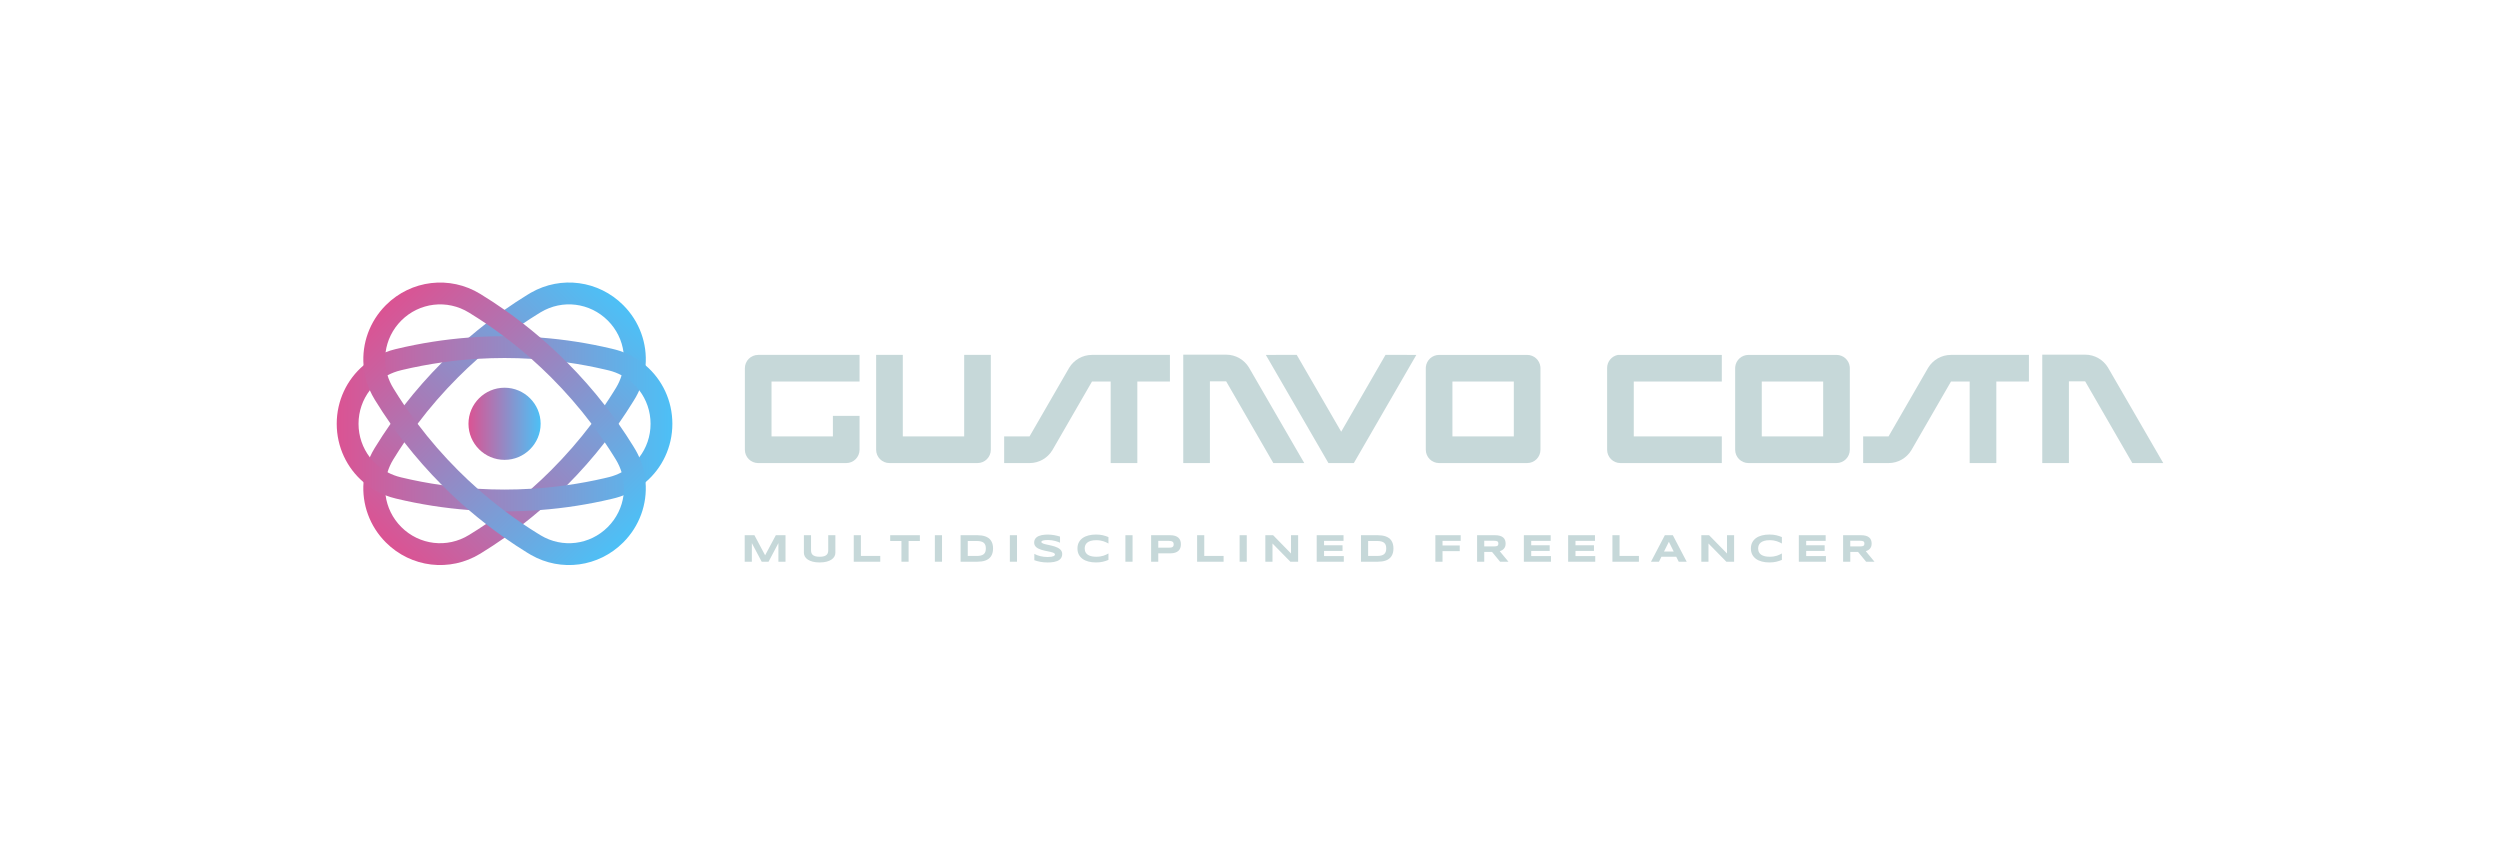 <?xml version="1.0" encoding="utf-8"?>
<!-- Generator: Adobe Illustrator 25.0.0, SVG Export Plug-In . SVG Version: 6.00 Build 0)  -->
<svg version="1.1" id="Camada_1" xmlns="http://www.w3.org/2000/svg" xmlns:xlink="http://www.w3.org/1999/xlink" x="0px" y="0px"
	 viewBox="0 0 4501.81 1526.27" style="enable-background:new 0 0 4501.81 1526.27;" xml:space="preserve">
<style type="text/css">
	.st0{fill:#481380;}
	.st1{fill:#C6D8D9;}
	.st2{fill:url(#SVGID_1_);}
	.st3{fill:url(#SVGID_2_);}
	.st4{fill:url(#SVGID_3_);}
	.st5{fill:url(#SVGID_4_);}
	.st6{fill:url(#SVGID_5_);}
	.st7{fill:url(#SVGID_6_);}
	.st8{fill:url(#SVGID_7_);}
	.st9{fill:url(#SVGID_8_);}
	.st10{fill:url(#SVGID_9_);}
	.st11{fill:url(#SVGID_10_);}
	.st12{fill:url(#SVGID_11_);}
	.st13{fill:url(#SVGID_12_);}
	.st14{fill:url(#SVGID_13_);}
	.st15{fill:url(#SVGID_14_);}
	.st16{fill:url(#SVGID_15_);}
	.st17{fill:url(#SVGID_16_);}
	.st18{fill:#DB5393;}
	.st19{fill:#4DC0F6;}
	.st20{clip-path:url(#SVGID_18_);}
	.st21{clip-path:url(#SVGID_20_);}
	.st22{fill:url(#SVGID_23_);}
	.st23{fill:url(#SVGID_24_);}
	.st24{fill:url(#SVGID_25_);}
	.st25{fill:url(#SVGID_26_);}
	.st26{fill:url(#SVGID_27_);}
	.st27{fill:url(#SVGID_28_);}
	.st28{fill:url(#SVGID_29_);}
	.st29{fill:url(#SVGID_30_);}
	.st30{fill:url(#SVGID_31_);}
	.st31{fill:url(#SVGID_32_);}
	.st32{fill:url(#SVGID_33_);}
	.st33{fill:url(#SVGID_34_);}
	.st34{fill:url(#SVGID_35_);}
	.st35{fill:url(#SVGID_36_);}
	.st36{fill:url(#SVGID_37_);}
	.st37{fill:url(#SVGID_38_);}
	.st38{fill:url(#SVGID_39_);}
</style>
<g>
	<g>
		<g>
			<path class="st1" d="M1784.2,639.07v170.79c0,13.27-10.76,24.01-24.01,24.01h-158.53c-13.25,0-23.99-10.74-23.99-24.01V639.07
				h48.02v146.8h110.52v-146.8H1784.2z"/>
			<path class="st1" d="M2106.72,639.07v48h-58.7v146.8H2000v-146.8h-33.64l-23.99,41.56l-46.24,80.11
				c-0.37,0.68-0.76,1.37-1.16,2.01c-8.41,13.86-23.64,23.12-41.04,23.12h-45.73v-48.02h45.71l23.99-41.56l46.26-80.09
				c0.37-0.68,0.76-1.37,1.16-2.01c8.41-13.86,23.66-23.12,41.04-23.12H2106.72z"/>
			<polygon class="st1" points="2415.12,777.39 2335.07,639.05 2279.4,639.09 2392.13,833.86 2437.85,833.88 2550.43,639.08 
				2494.9,639.07 			"/>
			<path class="st1" d="M2348.61,833.87h-55.69l-60.97-105.65l-23.99-41.56h-29.25v147.2h-48V638.65h77.26
				c17.38,0,32.63,9.26,41.04,23.12c0.41,0.66,0.79,1.33,1.16,2.01L2348.61,833.87z"/>
			<path class="st1" d="M2773.83,660.61c-1.24-12.12-11.44-21.53-23.86-21.53h-158.49c-12.42,0-22.66,9.41-23.9,21.53
				c-0.08,0.79-0.11,1.62-0.11,2.45v146.79c0,13.29,10.73,24.01,23.98,24.01h158.53c13.25,0,23.97-10.73,23.97-24.01V663.06
				C2773.94,662.23,2773.91,661.4,2773.83,660.61z M2725.96,785.83h-110.54v-98.76h110.54V785.83z"/>
			<path class="st1" d="M1389.3,687.07v98.8h110.52v-37.05h48v61.04c0,13.27-10.74,24.01-23.99,24.01h-158.53
				c-13.25,0-23.99-10.74-23.99-24.01V663.08c0-13.25,10.74-24.01,23.99-24.01h182.52v48H1389.3z"/>
			<path class="st1" d="M2941.98,687.07v98.8l158.53-0.02v48.02h-182.54c-13.25,0-23.99-10.76-23.99-24.01v-147.2
				c0-11.7,8.38-21.46,19.47-23.58h187.06v48H2941.98z"/>
			<path class="st1" d="M3330.9,660.61c-1.24-12.12-11.44-21.53-23.86-21.53h-158.49c-12.42,0-22.66,9.41-23.9,21.53
				c-0.08,0.79-0.11,1.62-0.11,2.45v146.79c0,13.25,10.73,24.01,23.98,24.01h158.53c13.25,0,23.98-10.76,23.98-24.01V663.06
				C3331.01,662.23,3330.97,661.4,3330.9,660.61z M3283.02,785.83h-110.54v-98.76h110.54V785.83z"/>
			<path class="st1" d="M3653.55,639.07v48h-58.72v146.8h-48v-146.8h-33.64l-23.99,41.56l-46.24,80.11
				c-0.37,0.68-0.76,1.37-1.16,2.01c-8.41,13.86-23.66,23.12-41.04,23.12h-45.73v-48.02h45.71l23.99-41.54l46.24-80.11
				c0.37-0.68,0.76-1.37,1.16-2.01c8.41-13.86,23.66-23.12,41.04-23.12H3653.55z"/>
			<path class="st1" d="M3895.44,833.87h-55.69l-60.99-105.65l-23.99-41.58h-29.23v147.22h-48V638.65h77.25
				c17.4,0,32.63,9.25,41.04,23.1c0.41,0.66,0.79,1.33,1.16,2.01L3895.44,833.87z"/>
		</g>
	</g>
	<g>
		<g>
			<g>
				<g>
					
						<linearGradient id="SVGID_1_" gradientUnits="userSpaceOnUse" x1="3522.166" y1="-2035.422" x2="4126.592" y2="-2035.422" gradientTransform="matrix(0.707 -0.707 0.707 0.707 -356.415 4906.631)">
						<stop  offset="0" style="stop-color:#DB5393"/>
						<stop  offset="1" style="stop-color:#4DC0F6"/>
					</linearGradient>
					<path class="st2" d="M1122.27,549.44c-44.42-44.42-111.9-53.31-165.99-22.53l-6.89,4.14c-13.85,8.53-27.49,17.5-40.85,26.89
						c-11.32,7.93-22.42,16.14-33.35,24.67c-10.5,8.14-20.82,16.57-30.92,25.24c-16.28,13.93-32.03,28.53-47.24,43.74l-1.04,1.04
						c-24.24,24.35-46.99,50.13-67.98,77.12c-8.5,10.93-16.75,22.03-24.67,33.35c-9.71,13.85-19,27.99-27.78,42.35
						c-0.32,0.46-0.61,0.96-0.93,1.46c-3.29,5.36-6.18,10.89-8.68,16.5c-6.39,14.46-10.14,29.64-11.32,44.88
						c-3.11,39.24,10.71,79.05,40.24,108.54c45.42,45.45,115.26,53.7,169.92,20.21c0.5-0.32,1-0.61,1.5-0.93
						c14.35-8.82,28.46-18.07,42.28-27.78c11.32-7.93,22.46-16.14,33.38-24.67c10.53-8.18,20.85-16.6,30.96-25.28
						c16.25-13.96,31.99-28.53,47.17-43.7c0.36-0.36,0.71-0.71,1.07-1.07c24.24-24.32,46.95-50.09,67.91-77.09
						c8.53-10.93,16.78-22.07,24.74-33.38c9.35-13.39,18.32-26.99,26.85-40.88l4.18-6.93c2.32-4.11,4.43-8.28,6.32-12.53
						c6.39-14.43,10.18-29.56,11.35-44.81C1165.66,618.74,1151.84,579,1122.27,549.44z M1119.35,675.84
						c-2.32,7.64-5.61,15.1-9.89,22.21l-3.89,6.25v0.07c-5.32,8.57-10.82,17.03-16.5,25.39c-7.64,11.32-15.6,22.46-23.82,33.38
						c-22.28,29.46-46.67,57.49-72.95,83.76c-11.46,11.43-23.21,22.49-35.28,33.17c-15.68,13.92-31.85,27.17-48.49,39.7
						c-0.46,0.36-0.93,0.71-1.43,1.07c-10.46,7.89-21.1,15.5-31.92,22.82c-9.78,6.61-19.67,13-29.71,19.14l-0.5,0.32l-0.5,0.29
						c-39.13,24.14-89.26,18.24-121.83-14.35c-15.96-15.96-25.49-36.06-28.28-57.06c-1.86-13.78-0.75-27.96,3.43-41.56
						c2.43-8,5.93-15.82,10.5-23.24l0.61-0.96c6.14-10.03,12.5-19.92,19.14-29.71c7.64-11.32,15.6-22.46,23.89-33.38
						c22.21-29.49,46.6-57.49,72.88-83.76c11.43-11.43,23.21-22.53,35.31-33.24c15.64-13.85,31.78-27.07,48.42-39.63
						c0.46-0.36,0.96-0.75,1.46-1.11c10.46-7.85,21.14-15.46,31.96-22.78c8.36-5.68,16.82-11.14,25.39-16.46l6.28-3.89
						c39.03-23.46,88.48-17.39,120.86,14.96c15.96,15.96,25.53,36.1,28.28,57.09C1124.6,648.09,1123.49,662.27,1119.35,675.84z"/>
				</g>
			</g>
		</g>
		<g>
			<g>
				<g>
					<linearGradient id="SVGID_2_" gradientUnits="userSpaceOnUse" x1="606.367" y1="763.117" x2="1210.788" y2="763.117">
						<stop  offset="0" style="stop-color:#DB5393"/>
						<stop  offset="1" style="stop-color:#4DC0F6"/>
					</linearGradient>
					<path class="st3" d="M1162.51,657.98c-11.64-9.96-24.99-18-39.74-23.67c-4.36-1.71-8.82-3.21-13.43-4.46l-7.82-1.96
						c-42.13-10-85.19-16.71-128.65-20.03c-20.89-1.61-41.88-2.43-62.88-2.46h-2.93c-20.99,0.04-41.95,0.86-62.81,2.46
						c-44.1,3.36-87.73,10.21-130.36,20.46c-0.57,0.11-1.14,0.25-1.71,0.39c-6.14,1.46-12.07,3.32-17.82,5.57
						c-14.71,5.64-28.06,13.71-39.7,23.67c-29.96,25.53-48.31,63.45-48.31,105.19s18.35,79.66,48.27,105.15
						c11.64,9.96,25.03,18.03,39.74,23.71c5.75,2.25,11.71,4.11,17.85,5.57c0.57,0.18,1.14,0.29,1.71,0.43
						c42.63,10.21,86.23,17.03,130.29,20.39c20.89,1.61,41.85,2.43,62.88,2.46h2.82c21.07-0.03,42.06-0.86,62.98-2.46
						c43.45-3.32,86.51-10.03,128.68-20.03l7.82-1.96c4.57-1.25,9.03-2.71,13.35-4.43c14.75-5.68,28.1-13.71,39.7-23.64
						c29.96-25.49,48.31-63.41,48.31-105.19S1192.44,683.48,1162.51,657.98z M1151.16,823.48c-8.46,11.07-19.28,20.28-31.81,26.96
						c-7.03,3.75-14.64,6.68-22.71,8.71l-7.18,1.68l-0.04,0.04c-22.49,5.25-45.31,9.5-68.27,12.75
						c-21.25,3.04-42.63,5.21-64.13,6.46c-16.1,1-32.28,1.5-48.45,1.5c-16.21,0-32.35-0.5-48.45-1.46
						c-21.49-1.29-42.88-3.46-64.13-6.5c-24.67-3.46-49.13-8.11-73.23-13.89l-0.57-0.14l-0.54-0.14c-8.46-2-16.46-5.07-23.85-9
						c-12.57-6.68-23.39-15.96-31.85-27.03c-12.85-16.78-20.32-37.74-20.32-60.27c0-22.57,7.46-43.52,20.35-60.31
						c8.43-11.07,19.25-20.32,31.81-26.99c7.39-3.93,15.39-7,23.85-9l1.11-0.29c0.04,0,0.04,0,0.07-0.04
						c24.1-5.75,48.52-10.39,73.16-13.89c21.21-3.04,42.63-5.21,64.13-6.5c16.1-0.96,32.28-1.46,48.45-1.46
						c16.17,0,32.31,0.5,48.42,1.5c21.49,1.29,42.88,3.43,64.13,6.46c22.99,3.25,45.81,7.53,68.3,12.78l7.18,1.68
						c8.07,2,15.68,4.96,22.74,8.75c12.57,6.68,23.35,15.92,31.81,26.96c12.89,16.82,20.35,37.78,20.35,60.34
						C1171.51,785.74,1164.05,806.7,1151.16,823.48z"/>
				</g>
			</g>
		</g>
		<g>
			<g>
				<g>
					
						<linearGradient id="SVGID_3_" gradientUnits="userSpaceOnUse" x1="523.426" y1="4803.8" x2="1127.852" y2="4803.8" gradientTransform="matrix(0.707 0.707 -0.707 0.707 3721.536 -3217.489)">
						<stop  offset="0" style="stop-color:#DB5393"/>
						<stop  offset="1" style="stop-color:#4DC0F6"/>
					</linearGradient>
					<path class="st4" d="M1162.48,868.32c-1.18-15.25-4.93-30.39-11.32-44.85c-1.89-4.28-4.04-8.5-6.39-12.64l-4.11-6.86
						c-8.53-13.85-17.5-27.49-26.85-40.85c-7.96-11.32-16.21-22.46-24.74-33.38c-20.96-27.03-43.7-52.77-67.95-77.12
						c-0.36-0.36-0.68-0.68-1.04-1.04c-15.21-15.21-30.96-29.78-47.2-43.74c-10.1-8.64-20.42-17.1-30.92-25.24
						c-10.96-8.53-22.1-16.75-33.42-24.67c-13.82-9.71-27.92-18.96-42.28-27.78c-0.5-0.32-1-0.64-1.5-0.93
						c-54.67-33.49-124.47-25.21-169.92,20.21c-29.49,29.49-43.31,69.27-40.17,108.51c1.18,15.25,4.93,30.42,11.32,44.88
						c2.5,5.64,5.39,11.14,8.68,16.53c0.29,0.54,0.61,1.04,0.93,1.5c8.78,14.35,18.07,28.42,27.74,42.24
						c7.93,11.32,16.17,22.46,24.71,33.42c20.96,26.96,43.67,52.74,67.95,77.09c0.32,0.36,0.68,0.71,1.04,1.07
						c15.17,15.17,30.96,29.78,47.2,43.7c10.1,8.68,20.42,17.1,30.96,25.28c10.93,8.5,22.07,16.75,33.38,24.67
						c13.35,9.39,26.99,18.39,40.85,26.92l6.96,4.14c54.06,30.74,121.47,21.82,165.85-22.57
						C1151.77,947.3,1165.62,907.53,1162.48,868.32z M1094.46,949.05c-32.35,32.35-81.77,38.42-120.79,14.96l-6.28-3.89h-0.04
						c-8.57-5.32-17.03-10.78-25.39-16.46c-10.85-7.32-21.53-14.96-32.03-22.82c-0.46-0.36-0.93-0.71-1.39-1.07
						c-16.64-12.57-32.78-25.78-48.42-39.67c-12.1-10.68-23.89-21.78-35.31-33.21c-26.32-26.31-50.67-54.31-72.88-83.76
						c-8.28-10.93-16.25-22.07-23.92-33.38c-6.61-9.78-12.96-19.67-19.1-29.71l-0.32-0.5l-0.29-0.46
						c-4.57-7.43-8.07-15.25-10.5-23.24c-4.18-13.6-5.28-27.78-3.43-41.56c2.79-21,12.32-41.1,28.24-57.06
						c32.6-32.6,82.73-38.49,121.86-14.35l1,0.61c10.03,6.14,19.92,12.53,29.71,19.14c10.82,7.32,21.46,14.93,31.88,22.78
						c0.5,0.36,1,0.71,1.46,1.11c16.64,12.53,32.81,25.78,48.45,39.67c12.07,10.68,23.85,21.78,35.31,33.21
						c26.28,26.28,50.67,54.31,72.95,83.76c8.21,10.93,16.17,22.07,23.82,33.38c5.68,8.35,11.18,16.82,16.5,25.39l3.86,6.28
						c4.28,7.11,7.57,14.6,9.93,22.24c4.14,13.6,5.25,27.74,3.43,41.53C1119.99,912.95,1110.42,933.09,1094.46,949.05z"/>
				</g>
			</g>
		</g>
		<g>
			<linearGradient id="SVGID_4_" gradientUnits="userSpaceOnUse" x1="843.594" y1="763.135" x2="973.526" y2="763.135">
				<stop  offset="0" style="stop-color:#DB5393"/>
				<stop  offset="1" style="stop-color:#4DC0F6"/>
			</linearGradient>
			<path class="st5" d="M973.53,763.13c0,35.81-29.14,64.95-64.95,64.95c-35.85,0-64.98-29.14-64.98-64.95s29.14-64.95,64.98-64.95
				C944.39,698.19,973.53,727.32,973.53,763.13z"/>
		</g>
	</g>
	<g>
		<path class="st1" d="M1401.68,1011.51v-33.52l-17.72,33.52h-12.37l-17.71-33.52v33.52H1341v-47.73h17.51l19.27,36.13l19.28-36.13
			h17.44v47.73H1401.68z"/>
		<path class="st1" d="M1502.51,1002.17c-1.19,2.11-2.95,3.95-5.32,5.52c-2.37,1.58-5.32,2.82-8.84,3.74
			c-3.53,0.91-7.66,1.37-12.39,1.37c-4.72,0-8.86-0.46-12.41-1.37c-3.56-0.91-6.52-2.16-8.88-3.74c-2.36-1.57-4.14-3.42-5.32-5.52
			c-1.18-2.11-1.77-4.36-1.77-6.74v-31.65h12.85v27.03c0,1.6,0.21,3.11,0.61,4.53c0.4,1.42,1.17,2.67,2.29,3.74
			c1.13,1.07,2.7,1.91,4.73,2.54c2.03,0.62,4.66,0.94,7.9,0.94c3.22,0,5.84-0.31,7.85-0.94c2.02-0.62,3.59-1.47,4.71-2.54
			c1.13-1.07,1.88-2.31,2.28-3.74s0.59-2.94,0.59-4.53v-27.03h12.88v31.65C1504.28,997.82,1503.69,1000.06,1502.51,1002.17z"/>
		<path class="st1" d="M1537.37,1011.51v-47.73h12.88v37.28h34.85v10.46H1537.37z"/>
		<path class="st1" d="M1636.14,974.17v37.34h-12.88v-37.34H1603v-10.39h53.43v10.39H1636.14z"/>
		<path class="st1" d="M1683.44,1011.51v-47.73h12.88v47.73H1683.44z"/>
		<path class="st1" d="M1788.22,987.61c0,3.06-0.34,5.77-1.01,8.14c-0.67,2.38-1.61,4.44-2.83,6.2c-1.21,1.76-2.67,3.26-4.37,4.48
			c-1.71,1.23-3.6,2.21-5.68,2.95c-2.09,0.74-4.33,1.28-6.74,1.62c-2.41,0.34-4.92,0.5-7.54,0.5h-30.29v-47.73h30.22
			c2.61,0,5.12,0.17,7.54,0.51c2.41,0.34,4.66,0.87,6.75,1.61c2.09,0.74,4,1.72,5.71,2.94c1.71,1.21,3.18,2.71,4.39,4.48
			c1.22,1.77,2.16,3.84,2.83,6.2C1787.89,981.88,1788.22,984.58,1788.22,987.61z M1775.23,987.61c0-2.29-0.29-4.28-0.88-5.97
			c-0.59-1.69-1.54-3.09-2.85-4.19c-1.31-1.1-3.02-1.92-5.12-2.46c-2.11-0.54-4.68-0.82-7.71-0.82h-16.01v26.96h16.01
			c3.04,0,5.6-0.27,7.71-0.81s3.82-1.38,5.12-2.5s2.26-2.53,2.85-4.22C1774.94,991.9,1775.23,989.91,1775.23,987.61z"/>
		<path class="st1" d="M1818.47,1011.51v-47.73h12.88v47.73H1818.47z"/>
		<path class="st1" d="M1908.77,977.23c-0.91-0.44-2.1-0.94-3.58-1.49c-1.48-0.56-3.16-1.08-5.04-1.58
			c-1.87-0.5-3.91-0.92-6.11-1.25c-2.2-0.34-4.46-0.5-6.78-0.5c-1.85,0-3.43,0.06-4.74,0.18c-1.31,0.11-2.41,0.27-3.3,0.45
			c-0.89,0.19-1.6,0.4-2.12,0.64c-0.53,0.24-0.92,0.49-1.2,0.75c-0.27,0.26-0.46,0.51-0.53,0.77c-0.08,0.26-0.12,0.49-0.12,0.69
			c0,0.7,0.34,1.3,1.04,1.82c0.7,0.52,1.64,0.99,2.86,1.39c1.2,0.41,2.6,0.79,4.2,1.15c1.59,0.36,3.29,0.73,5.09,1.11
			c1.79,0.38,3.65,0.8,5.56,1.25c1.91,0.45,3.76,0.98,5.56,1.58c1.79,0.6,3.49,1.3,5.09,2.1c1.6,0.8,3,1.73,4.2,2.79
			c1.2,1.07,2.16,2.29,2.85,3.68s1.04,2.98,1.04,4.76c0,2.29-0.4,4.26-1.22,5.91c-0.81,1.64-1.9,3.03-3.24,4.17
			c-1.36,1.13-2.92,2.04-4.71,2.73c-1.78,0.69-3.65,1.21-5.6,1.58c-1.96,0.37-3.94,0.61-5.94,0.73c-2,0.11-3.91,0.18-5.72,0.18
			c-4.72,0-9.09-0.39-13.11-1.17c-4.01-0.78-7.57-1.74-10.65-2.9v-11.39c3.18,1.76,6.79,3.14,10.86,4.13c4.06,1,8.41,1.5,13.04,1.5
			c2.73,0,4.96-0.14,6.69-0.43c1.72-0.29,3.07-0.66,4.04-1.11c0.97-0.45,1.63-0.94,1.98-1.48c0.35-0.53,0.53-1.04,0.53-1.53
			c0-0.76-0.35-1.43-1.04-2c-0.7-0.57-1.64-1.07-2.85-1.49c-1.21-0.43-2.61-0.82-4.2-1.18c-1.6-0.36-3.3-0.72-5.09-1.08
			c-1.79-0.36-3.64-0.75-5.54-1.16c-1.9-0.42-3.75-0.91-5.54-1.48c-1.8-0.57-3.49-1.23-5.09-1.98c-1.6-0.75-3-1.64-4.2-2.67
			c-1.2-1.03-2.16-2.22-2.85-3.58s-1.04-2.92-1.04-4.71c0-2.11,0.37-3.93,1.11-5.46c0.74-1.53,1.74-2.83,3.01-3.91
			c1.26-1.08,2.72-1.95,4.37-2.62c1.66-0.67,3.4-1.19,5.23-1.56c1.83-0.37,3.68-0.62,5.56-0.76c1.87-0.14,3.66-0.21,5.35-0.21
			c1.86,0,3.76,0.09,5.72,0.28c1.96,0.19,3.88,0.45,5.78,0.78c1.9,0.34,3.74,0.72,5.51,1.17c1.77,0.44,3.41,0.9,4.92,1.39V977.23z"
			/>
		<path class="st1" d="M1990.97,1010.12c-1.69,0.56-3.44,1.04-5.25,1.44c-1.8,0.4-3.71,0.71-5.71,0.92c-2,0.21-4.15,0.32-6.44,0.32
			c-4.87,0-9.34-0.52-13.43-1.56c-4.09-1.04-7.62-2.61-10.56-4.71c-2.95-2.1-5.25-4.71-6.9-7.85c-1.64-3.14-2.47-6.8-2.47-11
			s0.82-7.85,2.47-10.99c1.64-3.14,3.94-5.76,6.9-7.85c2.95-2.1,6.47-3.67,10.56-4.71c4.08-1.04,8.56-1.56,13.43-1.56
			c2.29,0,4.44,0.1,6.44,0.31s3.91,0.51,5.71,0.92c1.8,0.4,3.56,0.88,5.25,1.44c1.69,0.56,3.37,1.18,5.04,1.88v11.6
			c-1.33-0.72-2.71-1.43-4.17-2.14c-1.45-0.7-3.07-1.34-4.83-1.91c-1.76-0.56-3.69-1.03-5.8-1.39c-2.11-0.36-4.48-0.54-7.12-0.54
			c-4.05,0-7.42,0.42-10.09,1.25s-4.81,1.95-6.41,3.33c-1.6,1.39-2.72,2.99-3.37,4.78c-0.65,1.79-0.97,3.65-0.97,5.57
			c0,1.28,0.14,2.53,0.42,3.77c0.27,1.24,0.74,2.41,1.39,3.51c0.65,1.1,1.49,2.11,2.54,3.04c1.04,0.93,2.34,1.72,3.89,2.39
			c1.55,0.67,3.37,1.2,5.44,1.58c2.07,0.38,4.46,0.57,7.17,0.57c2.64,0,5.01-0.17,7.12-0.5c2.11-0.34,4.04-0.78,5.8-1.34
			s3.37-1.19,4.83-1.9c1.46-0.7,2.85-1.43,4.17-2.17v11.6C1994.35,1008.94,1992.66,1009.57,1990.97,1010.12z"/>
		<path class="st1" d="M2026.53,1011.51v-47.73h12.88v47.73H2026.53z"/>
		<path class="st1" d="M2126.48,980.08c0,2.39-0.34,4.58-1.04,6.58c-0.7,2-1.81,3.73-3.36,5.18c-1.54,1.45-3.53,2.57-5.99,3.38
			c-2.45,0.81-5.44,1.21-8.96,1.21h-21.4v15.08h-12.88v-47.73h34.28c3.53,0,6.51,0.4,8.96,1.2c2.46,0.8,4.45,1.92,5.99,3.37
			c1.55,1.45,2.66,3.17,3.36,5.16C2126.14,975.5,2126.48,977.69,2126.48,980.08z M2113.46,980.29c0-1.11-0.16-2.07-0.47-2.87
			c-0.31-0.8-0.83-1.45-1.55-1.96c-0.72-0.51-1.65-0.89-2.81-1.13c-1.16-0.24-2.58-0.37-4.27-0.37h-18.63v12.3h18.63
			c1.69,0,3.11-0.1,4.27-0.29c1.16-0.2,2.09-0.53,2.81-1.01s1.23-1.09,1.55-1.86S2113.46,981.4,2113.46,980.29z"/>
		<path class="st1" d="M2155.65,1011.51v-47.73h12.88v37.28h34.84v10.46H2155.65z"/>
		<path class="st1" d="M2232.2,1011.51v-47.73h12.88v47.73H2232.2z"/>
		<path class="st1" d="M2323.61,1011.51l-32.2-32.79v32.79h-12.88v-47.73h14l32.23,32.93v-32.93h12.82v47.73H2323.61z"/>
		<path class="st1" d="M2371.01,1011.51v-47.73h48.32v10.18h-35.08v7.89h33.28v10.18h-33.28v9.31h35.57v10.18H2371.01z"/>
		<path class="st1" d="M2509.21,987.61c0,3.06-0.34,5.77-1.01,8.14c-0.68,2.38-1.61,4.44-2.83,6.2s-2.67,3.26-4.38,4.48
			c-1.7,1.23-3.59,2.21-5.68,2.95c-2.08,0.74-4.33,1.28-6.74,1.62c-2.41,0.34-4.92,0.5-7.54,0.5h-30.29v-47.73h30.22
			c2.62,0,5.13,0.17,7.54,0.51c2.41,0.34,4.66,0.87,6.75,1.61c2.1,0.74,4.01,1.72,5.72,2.94c1.71,1.21,3.18,2.71,4.39,4.48
			c1.22,1.77,2.16,3.84,2.83,6.2C2508.88,981.88,2509.21,984.58,2509.21,987.61z M2496.22,987.61c0-2.29-0.3-4.28-0.88-5.97
			c-0.59-1.69-1.55-3.09-2.86-4.19c-1.3-1.1-3.02-1.92-5.12-2.46c-2.11-0.54-4.68-0.82-7.71-0.82h-16.01v26.96h16.01
			c3.03,0,5.6-0.27,7.71-0.81c2.1-0.54,3.82-1.38,5.12-2.5c1.31-1.12,2.26-2.53,2.86-4.22
			C2495.92,991.9,2496.22,989.91,2496.22,987.61z"/>
		<path class="st1" d="M2597.58,973.96v8.3h31.02v10.18h-31.02v19.07h-12.88v-47.73h45.61v10.18H2597.58z"/>
		<path class="st1" d="M2672.7,1011.51h-12.88v-47.73h32.3c3.48,0,6.43,0.36,8.84,1.08c2.42,0.72,4.39,1.74,5.91,3.06
			c1.52,1.32,2.62,2.91,3.3,4.77c0.69,1.87,1.03,3.94,1.03,6.24c0,2.01-0.28,3.78-0.85,5.28c-0.56,1.5-1.33,2.79-2.29,3.87
			c-0.96,1.08-2.08,1.99-3.35,2.73c-1.27,0.74-2.62,1.36-4.03,1.84l15.63,18.86h-15.07l-14.45-17.58h-14.07V1011.51z
			 M2698.17,978.86c0-0.93-0.12-1.71-0.37-2.36c-0.24-0.65-0.66-1.17-1.26-1.58c-0.6-0.4-1.41-0.7-2.41-0.88
			c-1.01-0.19-2.27-0.28-3.77-0.28h-17.65v10.21h17.65c1.5,0,2.76-0.09,3.77-0.28c1.01-0.19,1.81-0.48,2.41-0.89
			c0.6-0.4,1.02-0.93,1.26-1.58C2698.04,980.57,2698.17,979.79,2698.17,978.86z"/>
		<path class="st1" d="M2744.04,1011.51v-47.73h48.32v10.18h-35.08v7.89h33.28v10.18h-33.28v9.31h35.57v10.18H2744.04z"/>
		<path class="st1" d="M2823.78,1011.51v-47.73h48.32v10.18h-35.08v7.89h33.28v10.18h-33.28v9.31h35.57v10.18H2823.78z"/>
		<path class="st1" d="M2903.52,1011.51v-47.73h12.88v37.28h34.85v10.46H2903.52z"/>
		<path class="st1" d="M3018.42,1002.48h-26.61l-4.48,9.03h-14.38l24.98-47.73h14.38l24.98,47.73h-14.38L3018.42,1002.48z
			 M2996.43,993.17h17.44l-8.68-17.58L2996.43,993.17z"/>
		<path class="st1" d="M3108.69,1011.51l-32.2-32.79v32.79h-12.88v-47.73h14l32.23,32.93v-32.93h12.82v47.73H3108.69z"/>
		<path class="st1" d="M3203.64,1010.12c-1.69,0.56-3.44,1.04-5.25,1.44c-1.8,0.4-3.71,0.71-5.71,0.92c-2,0.21-4.15,0.32-6.44,0.32
			c-4.87,0-9.34-0.52-13.43-1.56c-4.09-1.04-7.61-2.61-10.56-4.71c-2.95-2.1-5.25-4.71-6.9-7.85c-1.64-3.14-2.47-6.8-2.47-11
			s0.82-7.85,2.47-10.99c1.65-3.14,3.94-5.76,6.9-7.85c2.95-2.1,6.47-3.67,10.56-4.71c4.08-1.04,8.56-1.56,13.43-1.56
			c2.29,0,4.44,0.1,6.44,0.31c2,0.21,3.91,0.51,5.71,0.92c1.8,0.4,3.56,0.88,5.25,1.44c1.69,0.56,3.37,1.18,5.04,1.88v11.6
			c-1.32-0.72-2.71-1.43-4.17-2.14c-1.45-0.7-3.07-1.34-4.83-1.91c-1.76-0.56-3.69-1.03-5.8-1.39c-2.11-0.36-4.48-0.54-7.12-0.54
			c-4.05,0-7.42,0.42-10.09,1.25s-4.81,1.95-6.41,3.33c-1.6,1.39-2.72,2.99-3.37,4.78c-0.65,1.79-0.97,3.65-0.97,5.57
			c0,1.28,0.14,2.53,0.42,3.77c0.27,1.24,0.74,2.41,1.39,3.51s1.49,2.11,2.54,3.04s2.34,1.72,3.89,2.39
			c1.55,0.67,3.37,1.2,5.44,1.58c2.07,0.38,4.46,0.57,7.17,0.57c2.64,0,5.01-0.17,7.12-0.5c2.11-0.34,4.04-0.78,5.8-1.34
			c1.76-0.56,3.37-1.19,4.83-1.9c1.46-0.7,2.85-1.43,4.17-2.17v11.6C3207.01,1008.94,3205.33,1009.57,3203.64,1010.12z"/>
		<path class="st1" d="M3239.19,1011.51v-47.73h48.32v10.18h-35.08v7.89h33.28v10.18h-33.28v9.31H3288v10.18H3239.19z"/>
		<path class="st1" d="M3331.82,1011.51h-12.88v-47.73h32.3c3.48,0,6.43,0.36,8.84,1.08c2.42,0.72,4.39,1.74,5.91,3.06
			c1.52,1.32,2.62,2.91,3.3,4.77c0.69,1.87,1.03,3.94,1.03,6.24c0,2.01-0.28,3.78-0.85,5.28c-0.56,1.5-1.33,2.79-2.29,3.87
			c-0.96,1.08-2.08,1.99-3.35,2.73c-1.27,0.74-2.62,1.36-4.03,1.84l15.63,18.86h-15.07l-14.45-17.58h-14.07V1011.51z
			 M3357.28,978.86c0-0.93-0.12-1.71-0.37-2.36c-0.24-0.65-0.66-1.17-1.26-1.58c-0.6-0.4-1.41-0.7-2.41-0.88
			c-1.01-0.19-2.27-0.28-3.77-0.28h-17.65v10.21h17.65c1.5,0,2.76-0.09,3.77-0.28c1.01-0.19,1.81-0.48,2.41-0.89
			c0.6-0.4,1.02-0.93,1.26-1.58C3357.16,980.57,3357.28,979.79,3357.28,978.86z"/>
	</g>
</g>
</svg>

